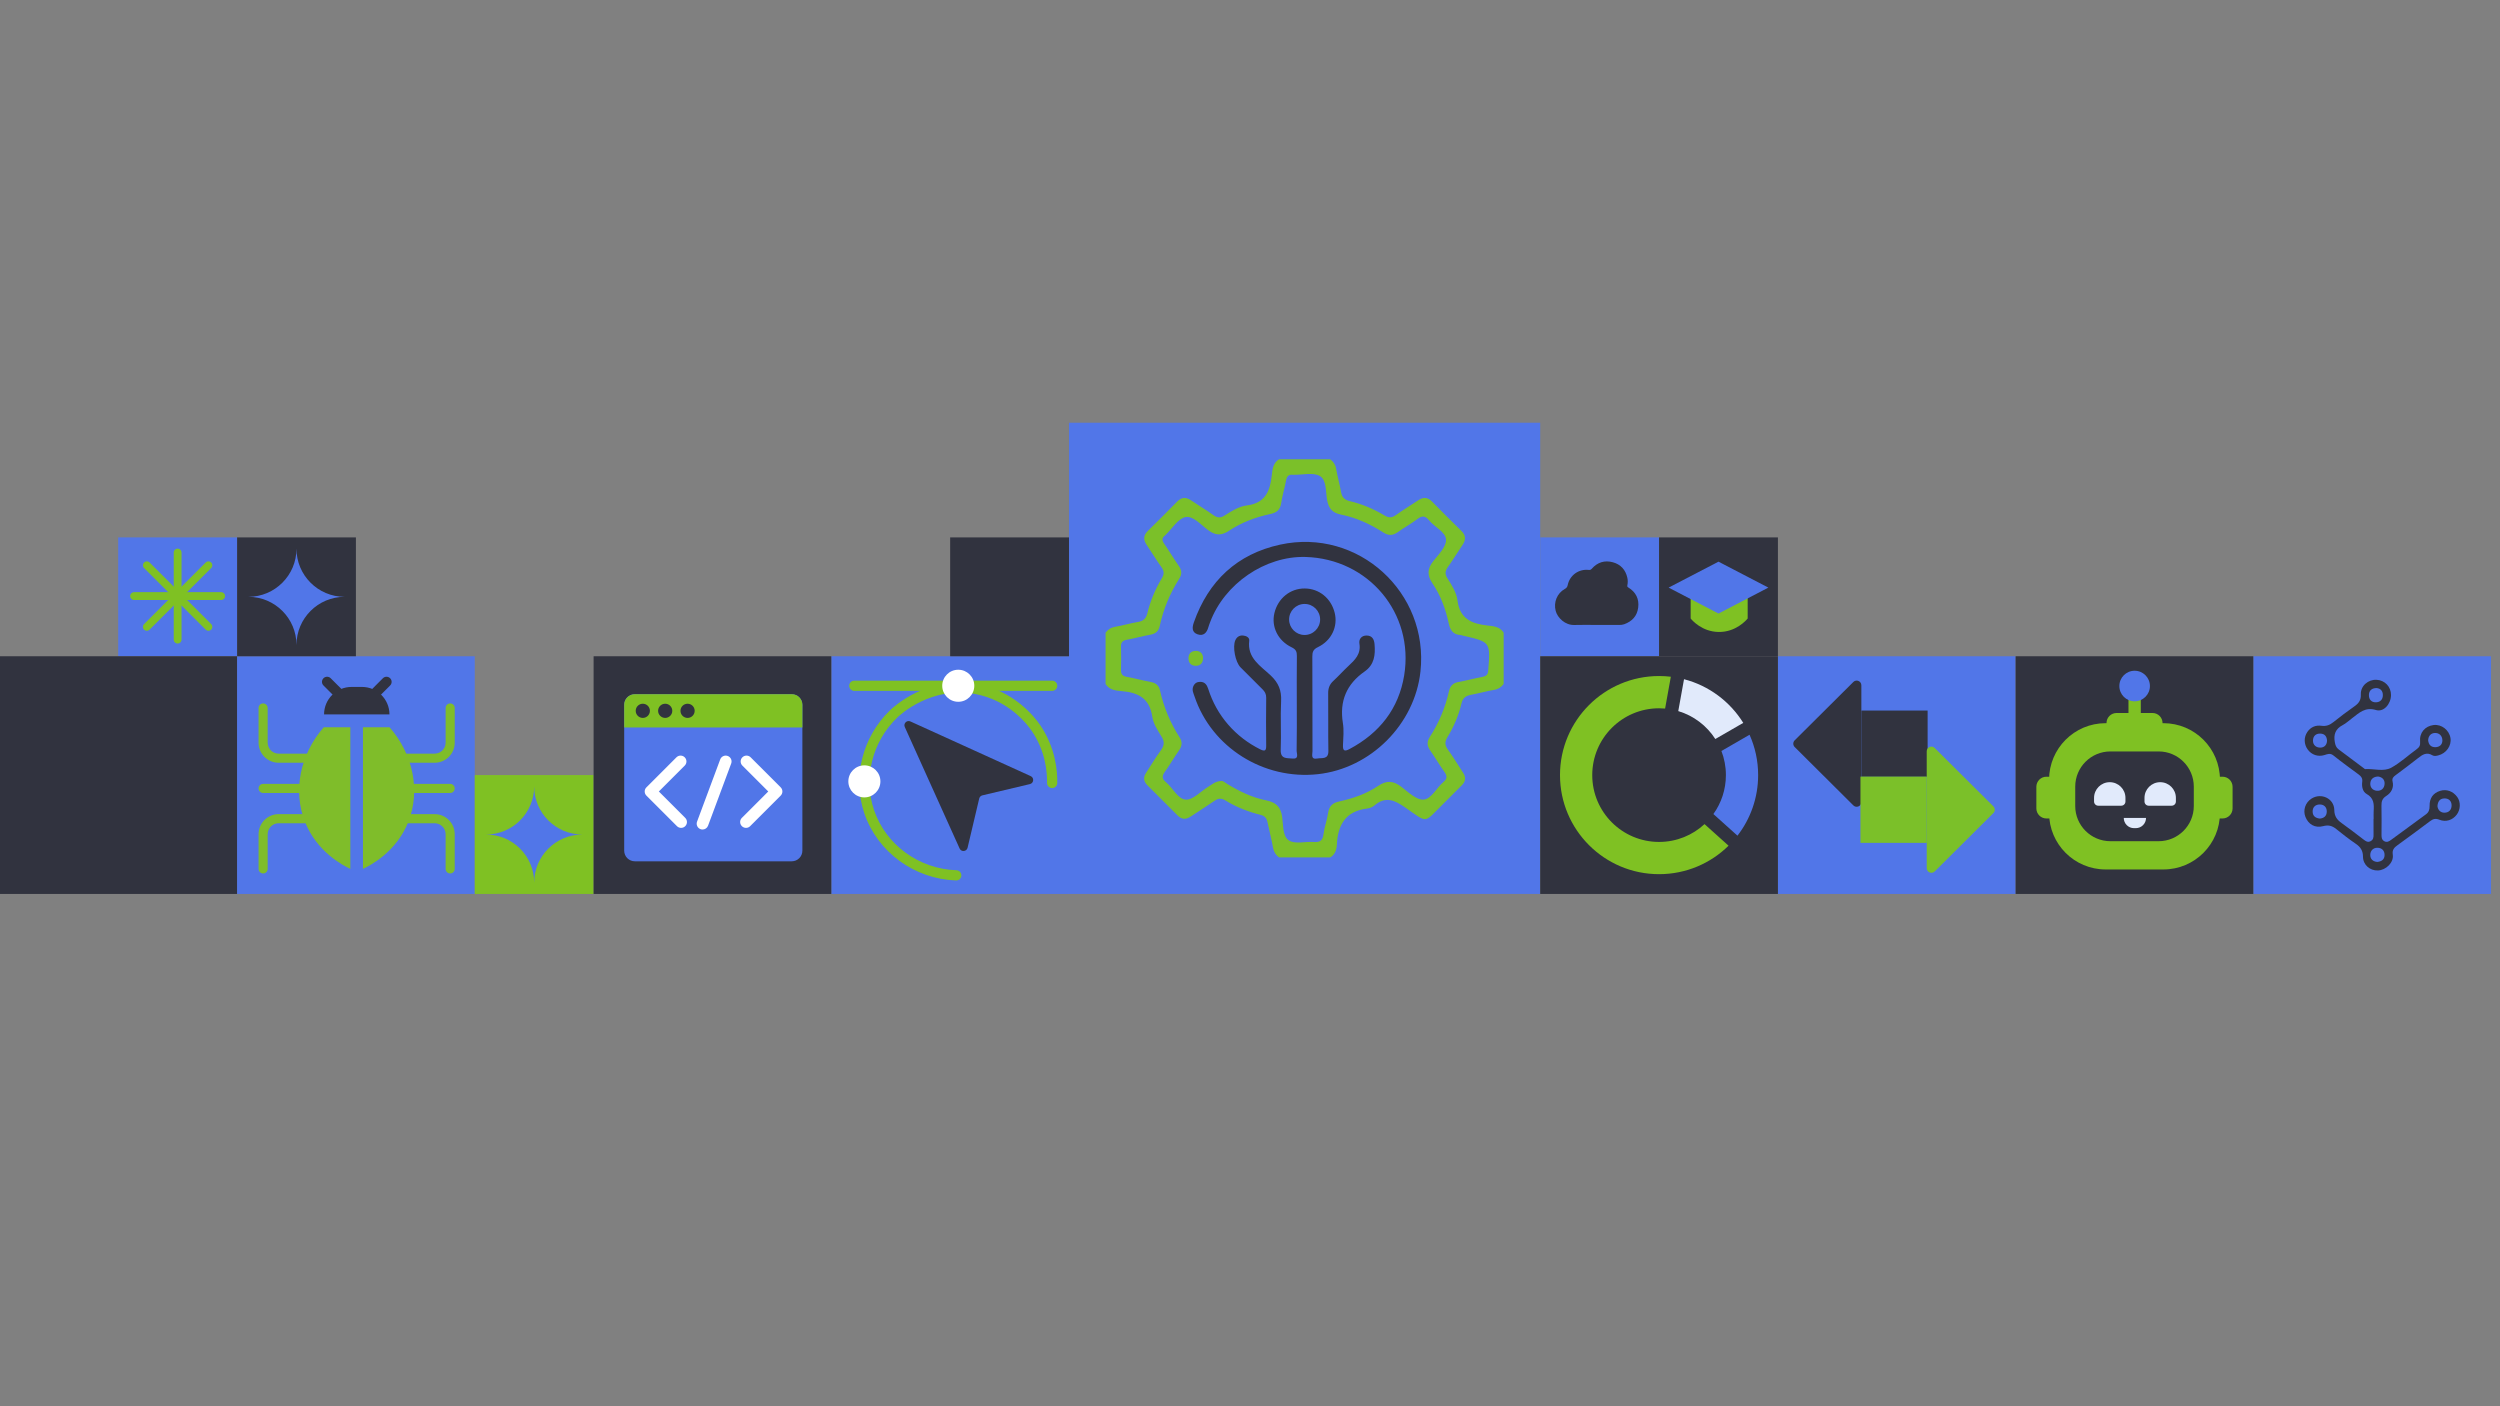 <?xml version="1.0" encoding="UTF-8" standalone="no"?>
<!-- Generator: Adobe Illustrator 25.2.1, SVG Export Plug-In . SVG Version: 6.00 Build 0)  -->

<svg
   version="1.1"
   id="Слой_1"
   x="0px"
   y="0px"
   viewBox="0 0 1920 1080"
   style="enable-background:new 0 0 1920 1080;"
   xml:space="preserve"
   sodipodi:docname="up.svg"
   inkscape:export-filename="../../Pictures/bod/down.svg"
   inkscape:export-xdpi="96"
   inkscape:export-ydpi="96"
   inkscape:version="1.4 (1:1.4+202410161351+e7c3feb100)"
   xmlns:inkscape="http://www.inkscape.org/namespaces/inkscape"
   xmlns:sodipodi="http://sodipodi.sourceforge.net/DTD/sodipodi-0.dtd"
   xmlns="http://www.w3.org/2000/svg"
   xmlns:svg="http://www.w3.org/2000/svg"><rect x="0" y="0" width="1920" height="1080" fill="#808080" stroke="none"/><defs
   id="defs57" /><sodipodi:namedview
   id="namedview57"
   pagecolor="#ffffff"
   bordercolor="#000000"
   borderopacity="0.25"
   inkscape:showpageshadow="2"
   inkscape:pageopacity="0.0"
   inkscape:pagecheckerboard="0"
   inkscape:deskcolor="#d1d1d1"
   inkscape:export-bgcolor="#00000000"
   inkscape:zoom="0.45703125"
   inkscape:cx="951.79487"
   inkscape:cy="703.45299"
   inkscape:window-width="1920"
   inkscape:window-height="1011"
   inkscape:window-x="0"
   inkscape:window-y="0"
   inkscape:window-maximized="1"
   inkscape:current-layer="Слой_1" />
<style
   type="text/css"
   id="style1">
	.st0{fill:#5176E8;}
	.st1{fill:#31333F;}
	.st2{fill:#7FC123;}
	.st3{fill:#FFFFFF;}
	.st4{fill:#E1EAFB;}
	.st5{fill:#7BC029;}
	.st6{fill:none;stroke:#7FC123;stroke-width:6;stroke-linecap:round;stroke-linejoin:round;stroke-miterlimit:10;}
	.st7{fill:#7FBD2A;}
</style>











































<g
   id="g58"
   transform="translate(-7.051,78.742)"
   style="display:inline"><rect
     x="1737.6"
     y="425.26"
     class="st0"
     width="182.55"
     height="182.55"
     id="rect1" /><rect
     x="1372.49"
     y="425.26"
     class="st0"
     width="182.55"
     height="182.55"
     id="rect2" /><rect
     x="645.49"
     y="425.26"
     class="st0"
     width="182.55"
     height="182.55"
     id="rect3" /><rect
     x="189.11"
     y="425.26"
     class="st0"
     width="182.55"
     height="182.55"
     id="rect4" /><rect
     x="828.04"
     y="245.91"
     class="st0"
     width="361.89"
     height="361.89"
     id="rect5" /><rect
     x="1555.04"
     y="425.26"
     class="st1"
     width="182.55"
     height="182.55"
     id="rect6" /><rect
     x="1189.94"
     y="333.98"
     class="st0"
     width="91.28"
     height="91.28"
     id="rect7" /><rect
     x="1281.21"
     y="333.98"
     class="st1"
     width="91.28"
     height="91.28"
     id="rect8" /><rect
     x="736.77"
     y="333.98"
     class="st1"
     width="91.28"
     height="91.28"
     id="rect9" /><rect
     x="189.11"
     y="333.98"
     class="st1"
     width="91.28"
     height="91.28"
     id="rect10" /><rect
     x="97.83"
     y="333.98"
     class="st0"
     width="91.28"
     height="91.28"
     id="rect11" /><rect
     x="371.66"
     y="516.53"
     class="st2"
     width="91.28"
     height="91.28"
     id="rect12" /><path
     class="st0"
     d="m 417.3,525.19 v 0 c 0,20.42 -16.56,36.98 -36.98,36.98 v 0 c 20.42,0 36.98,16.56 36.98,36.98 v 0 c 0,-20.42 16.56,-36.98 36.98,-36.98 v 0 c -20.43,0 -36.98,-16.56 -36.98,-36.98 z"
     id="path12" /><path
     class="st0"
     d="m 234.74,342.64 v 0 c 0,20.42 -16.56,36.98 -36.98,36.98 v 0 c 20.42,0 36.98,16.56 36.98,36.98 v 0 c 0,-20.42 16.56,-36.98 36.98,-36.98 v 0 c -20.42,0 -36.98,-16.56 -36.98,-36.98 z"
     id="path13" /><rect
     x="1189.94"
     y="425.26"
     class="st1"
     width="182.55"
     height="182.55"
     id="rect13" /><rect
     x="462.94"
     y="425.26"
     class="st1"
     width="182.55"
     height="182.55"
     id="rect14" /><rect
     x="6.55"
     y="425.26"
     class="st1"
     width="182.55"
     height="182.55"
     id="rect15" /><path
     class="st0"
     d="M 615.11,454.4 H 494.6 c -4.51,0 -8.17,3.66 -8.17,8.17 v 112 c 0,4.51 3.66,8.17 8.17,8.17 h 120.51 c 4.51,0 8.17,-3.66 8.17,-8.17 v -112 c 0,-4.51 -3.66,-8.17 -8.17,-8.17 z"
     id="path15" /><path
     class="st2"
     d="M 615.11,454.4 H 494.6 c -4.51,0 -8.17,3.66 -8.17,8.17 v 17.36 h 136.85 v -17.36 c 0,-4.51 -3.66,-8.17 -8.17,-8.17 z"
     id="path16" /><circle
     class="st1"
     cx="500.73"
     cy="467.17"
     r="5.45"
     id="circle16" /><circle
     class="st1"
     cx="517.92"
     cy="467.17"
     r="5.45"
     id="circle17" /><circle
     class="st1"
     cx="535.11"
     cy="467.17"
     r="5.45"
     id="circle18" /><path
     class="st3"
     d="m 530.13,557.07 c -1.15,0 -2.3,-0.44 -3.18,-1.32 L 503.5,532.3 c -1.76,-1.76 -1.76,-4.61 0,-6.36 l 23.06,-23.06 c 1.76,-1.76 4.61,-1.76 6.36,0 1.76,1.76 1.76,4.61 0,6.36 l -19.88,19.88 20.27,20.27 c 1.76,1.76 1.76,4.61 0,6.36 -0.87,0.89 -2.03,1.32 -3.18,1.32 z"
     id="path18" /><path
     class="st3"
     d="m 579.98,557.07 c -1.15,0 -2.3,-0.44 -3.18,-1.32 -1.76,-1.76 -1.76,-4.61 0,-6.36 l 20.27,-20.27 -19.88,-19.88 c -1.76,-1.76 -1.76,-4.61 0,-6.36 1.76,-1.76 4.61,-1.76 6.36,0 l 23.06,23.06 c 0.84,0.84 1.32,1.99 1.32,3.18 0,1.19 -0.47,2.34 -1.32,3.18 l -23.45,23.45 c -0.87,0.89 -2.02,1.32 -3.18,1.32 z"
     id="path19" /><path
     class="st3"
     d="m 546.61,558.33 c -0.52,0 -1.05,-0.09 -1.57,-0.28 -2.33,-0.87 -3.52,-3.46 -2.65,-5.79 l 17.78,-47.77 c 0.87,-2.33 3.46,-3.52 5.79,-2.65 2.33,0.87 3.52,3.46 2.65,5.79 l -17.78,47.77 c -0.68,1.82 -2.39,2.93 -4.22,2.93 z"
     id="path20" /><g
     id="g27">
	<path
   class="st2"
   d="m 1668.57,476.66 h -44.42 c -23.97,0 -43.41,19.43 -43.41,43.41 v 25.53 c 0,23.97 19.44,43.4 43.41,43.4 h 44.42 c 23.97,0 43.41,-19.43 43.41,-43.4 v -25.53 c 0,-23.98 -19.44,-43.41 -43.41,-43.41 z m 23.32,63.62 c 0,14.92 -12.1,27.02 -27.02,27.02 h -37.02 c -14.92,0 -27.02,-12.1 -27.02,-27.02 v -14.89 c 0,-14.93 12.1,-27.03 27.02,-27.03 h 37.02 c 14.92,0 27.02,12.1 27.02,27.03 z"
   id="path21" />
	<path
   class="st2"
   d="m 1713.93,549.85 h -1.95 c -4.28,0 -7.74,-3.47 -7.74,-7.74 v -16.6 c 0,-4.28 3.47,-7.74 7.74,-7.74 h 1.95 c 4.28,0 7.74,3.47 7.74,7.74 v 16.6 c 0.01,4.27 -3.46,7.74 -7.74,7.74 z"
   id="path22" />
	<path
   class="st2"
   d="m 1667.89,476.58 v 1.95 c 0,4.28 -3.47,7.74 -7.74,7.74 h -27.57 c -4.28,0 -7.74,-3.47 -7.74,-7.74 v -1.95 c 0,-4.28 3.47,-7.74 7.74,-7.74 h 27.57 c 4.27,-0.01 7.74,3.46 7.74,7.74 z"
   id="path23" />
	
		<rect
   x="1641.72"
   y="453.68"
   transform="rotate(180,1646.448,463.001)"
   class="st2"
   width="9.45"
   height="18.64"
   id="rect23" />
	<path
   class="st2"
   d="m 1580.66,549.85 h -1.95 c -4.28,0 -7.74,-3.47 -7.74,-7.74 v -16.6 c 0,-4.28 3.47,-7.74 7.74,-7.74 h 1.95 c 4.28,0 7.74,3.47 7.74,7.74 v 16.6 c 0,4.27 -3.46,7.74 -7.74,7.74 z"
   id="path24" />
	<path
   class="st4"
   d="m 1627.34,521.98 v 0 c -6.66,0 -12.06,5.4 -12.06,12.06 v 2.78 c 0,1.78 1.44,3.22 3.22,3.22 h 17.68 c 1.78,0 3.22,-1.44 3.22,-3.22 v -2.78 c 0,-6.66 -5.4,-12.06 -12.06,-12.06 z"
   id="path25" />
	<path
   class="st4"
   d="m 1666.08,521.98 v 0 c -6.66,0 -12.06,5.4 -12.06,12.06 v 2.78 c 0,1.78 1.44,3.22 3.22,3.22 h 17.68 c 1.78,0 3.22,-1.44 3.22,-3.22 v -2.78 c 0.01,-6.66 -5.39,-12.06 -12.06,-12.06 z"
   id="path26" />
	<path
   class="st4"
   d="m 1647.35,557.28 h -1.4 c -4.34,0 -7.85,-3.52 -7.85,-7.85 v 0 h 17.11 v 0 c -0.01,4.33 -3.52,7.85 -7.86,7.85 z"
   id="path27" />
	<circle
   class="st0"
   cx="1646.45"
   cy="448.13"
   r="11.74"
   id="circle27" />
</g><path
     class="st2"
     d="m 1349.26,396.27 c -1,1.21 -9,10.55 -22.34,10.34 -12.81,-0.2 -20.38,-9.05 -21.45,-10.34 0,-6.04 0,-12.09 0,-18.13 h 43.79 z"
     id="path28" /><polygon
     class="st0"
     points="1288.55,372.54 1326.85,392.47 1365.15,372.54 1326.85,352.62 "
     id="polygon28" /><path
     class="st4"
     d="m 1295.96,467.38 4.42,-24.49 c 19.13,4.96 35.33,17.18 45.49,33.54 l -21.45,12.39 c -6.55,-10.19 -16.61,-17.9 -28.46,-21.44 z"
     id="path29" /><path
     class="st2"
     d="m 1316.12,554.17 18.46,16.59 c -13.73,13.52 -32.57,21.86 -53.36,21.86 -42.02,0 -76.09,-34.06 -76.09,-76.08 0,-42.02 34.07,-76.09 76.09,-76.09 3.06,0 6.07,0.18 9.03,0.53 l -4.4,24.45 c -1.53,-0.14 -3.07,-0.21 -4.63,-0.21 -28.34,0 -51.32,22.97 -51.32,51.32 0,28.34 22.98,51.32 51.32,51.32 13.48,0 25.74,-5.19 34.9,-13.69 z"
     id="path30" /><path
     class="st0"
     d="m 1357.3,516.54 c 0,17.52 -5.93,33.66 -15.88,46.52 l -18.49,-16.62 c 6.05,-8.42 9.61,-18.75 9.61,-29.9 0,-6.53 -1.22,-12.78 -3.44,-18.52 l 21.61,-12.48 c 4.24,9.47 6.59,19.96 6.59,31 z"
     id="path31" /><g
     id="g34">
	<path
   class="st2"
   d="m 741.46,597.45 c -0.05,0 -0.09,0 -0.13,0 -32.05,-1.08 -60.36,-21.78 -70.46,-51.52 -9.33,-27.5 -1.59,-58.57 19.71,-79.16 2.89,-2.79 29.27,-27.05 66.45,-20.33 28.79,5.21 44.65,25.53 48.83,31.64 11.87,17.36 13.35,35.37 13.17,44.56 -0.04,2.14 -1.79,3.85 -3.93,3.85 -0.03,0 -0.05,0 -0.08,0 -2.17,-0.04 -3.89,-1.83 -3.85,-4 0.16,-8.25 -1.16,-24.41 -11.8,-39.97 -3.74,-5.47 -17.95,-23.68 -43.74,-28.34 -33.34,-6.03 -57,15.75 -59.59,18.25 -19.13,18.49 -26.09,46.35 -17.73,70.98 9.05,26.66 34.48,45.23 63.28,46.2 2.17,0.07 3.87,1.89 3.79,4.06 -0.07,2.11 -1.81,3.78 -3.92,3.78 z"
   id="path32" />
	<circle
   class="st3"
   cx="670.89"
   cy="521.36"
   r="12.31"
   id="circle32" />
	<path
   class="st2"
   d="M 815.11,451.85 H 663.17 c -2.17,0 -3.93,-1.76 -3.93,-3.93 0,-2.17 1.76,-3.93 3.93,-3.93 h 151.94 c 2.17,0 3.93,1.76 3.93,3.93 0,2.17 -1.76,3.93 -3.93,3.93 z"
   id="path33" />
	<circle
   class="st3"
   cx="743"
   cy="447.92"
   r="12.31"
   id="circle33" />
	<path
   class="st1"
   d="m 706.23,475.32 c 30.8,14 61.6,28 92.4,42 2.81,1.28 2.41,5.39 -0.59,6.11 l -36.54,8.67 c -1.19,0.28 -2.12,1.22 -2.41,2.41 -2.98,12.61 -5.96,25.21 -8.94,37.82 -0.71,3.01 -4.84,3.41 -6.11,0.59 -14.04,-31.1 -28.07,-62.21 -42.11,-93.31 -1.23,-2.73 1.58,-5.52 4.3,-4.29 z"
   id="path34" />
</g><rect
     x="1436.57"
     y="466.96"
     class="st1"
     width="50.89"
     height="50.89"
     id="rect34" /><path
     class="st1"
     d="m 1385.35,494.96 45.08,44.85 c 2.27,2.26 6.14,0.65 6.14,-2.55 v -89.71 c 0,-3.2 -3.87,-4.81 -6.14,-2.55 l -45.08,44.85 c -1.41,1.41 -1.41,3.7 0,5.11 z"
     id="path35" /><rect
     x="1435.88"
     y="517.68"
     transform="rotate(180,1461.327,543.127)"
     class="st5"
     width="50.89"
     height="50.89"
     id="rect35" /><path
     class="st5"
     d="m 1537.99,545.68 -45.08,44.85 c -2.27,2.26 -6.14,0.65 -6.14,-2.55 v -89.71 c 0,-3.2 3.87,-4.81 6.14,-2.55 l 45.08,44.85 c 1.42,1.41 1.42,3.7 0,5.11 z"
     id="path36" /><line
     class="st6"
     x1="143.47"
     y1="345.6"
     x2="143.47"
     y2="412.49"
     id="line36" /><line
     class="st6"
     x1="110.02"
     y1="379.04"
     x2="176.91"
     y2="379.04"
     id="line37" /><line
     class="st6"
     x1="119.82"
     y1="355.39"
     x2="167.12"
     y2="402.69"
     id="line38" /><line
     class="st6"
     x1="119.82"
     y1="402.69"
     x2="167.12"
     y2="355.39"
     id="line39" /><g
     id="g50">
	<g
   id="g49">
		<path
   class="st7"
   d="m 209.13,592.07 c -1.93,0 -3.5,-1.57 -3.5,-3.5 v -26.64 c 0,-8.5 6.92,-15.42 15.42,-15.42 h 25.11 c 1.93,0 3.5,1.57 3.5,3.5 0,1.93 -1.57,3.5 -3.5,3.5 h -25.11 c -4.64,0 -8.42,3.78 -8.42,8.42 v 26.64 c 0,1.93 -1.56,3.5 -3.5,3.5 z"
   id="path39" />
		<path
   class="st7"
   d="m 246.15,507.05 h -25.11 c -8.5,0 -15.42,-6.92 -15.42,-15.42 v -26.64 c 0,-1.93 1.57,-3.5 3.5,-3.5 1.93,0 3.5,1.57 3.5,3.5 v 26.64 c 0,4.64 3.77,8.42 8.42,8.42 h 25.11 c 1.93,0 3.5,1.57 3.5,3.5 0,1.93 -1.56,3.5 -3.5,3.5 z"
   id="path40" />
		<path
   class="st7"
   d="m 244.45,530.28 h -35.32 c -1.93,0 -3.5,-1.57 -3.5,-3.5 0,-1.93 1.57,-3.5 3.5,-3.5 h 35.32 c 1.93,0 3.5,1.57 3.5,3.5 0,1.93 -1.56,3.5 -3.5,3.5 z"
   id="path41" />
		<path
   class="st7"
   d="m 276.11,479.8 v 108.77 c -5.4,-2.54 -25.67,-12.86 -34.89,-36.26 -9.38,-23.79 -3.66,-51.81 14.47,-72.51 6.8,0 13.61,0 20.42,0 z"
   id="path42" />
		<path
   class="st7"
   d="m 352.78,592.07 c 1.93,0 3.5,-1.57 3.5,-3.5 v -26.64 c 0,-8.5 -6.92,-15.42 -15.42,-15.42 h -25.11 c -1.93,0 -3.5,1.57 -3.5,3.5 0,1.93 1.57,3.5 3.5,3.5 h 25.11 c 4.64,0 8.42,3.78 8.42,8.42 v 26.64 c 0,1.93 1.57,3.5 3.5,3.5 z"
   id="path43" />
		<path
   class="st7"
   d="m 315.76,507.05 h 25.11 c 8.5,0 15.42,-6.92 15.42,-15.42 v -26.64 c 0,-1.93 -1.57,-3.5 -3.5,-3.5 -1.93,0 -3.5,1.57 -3.5,3.5 v 26.64 c 0,4.64 -3.77,8.42 -8.42,8.42 h -25.11 c -1.93,0 -3.5,1.57 -3.5,3.5 0,1.93 1.57,3.5 3.5,3.5 z"
   id="path44" />
		<path
   class="st7"
   d="m 317.46,530.28 h 35.32 c 1.93,0 3.5,-1.57 3.5,-3.5 0,-1.93 -1.57,-3.5 -3.5,-3.5 h -35.32 c -1.93,0 -3.5,1.57 -3.5,3.5 0,1.93 1.57,3.5 3.5,3.5 z"
   id="path45" />
		<path
   class="st7"
   d="m 285.8,479.8 v 108.77 c 5.4,-2.54 25.67,-12.86 34.89,-36.26 9.38,-23.79 3.66,-51.81 -14.47,-72.51 -6.8,0 -13.61,0 -20.42,0 z"
   id="path46" />
		<g
   id="g47">
			<path
   class="st1"
   d="m 285.05,448.82 h -8.01 c -11.66,0 -21.11,9.45 -21.11,21.11 v 0 h 50.23 v 0 c -0.01,-11.66 -9.46,-21.11 -21.11,-21.11 z"
   id="path47" />
		</g>
		<path
   class="st1"
   d="m 287.52,461.3 v 0 c -1.54,-1.54 -1.54,-4.03 0,-5.56 l 13.59,-13.59 c 1.54,-1.54 4.03,-1.54 5.56,0 v 0 c 1.54,1.54 1.54,4.03 0,5.56 l -13.59,13.59 c -1.53,1.53 -4.02,1.53 -5.56,0 z"
   id="path48" />
		<path
   class="st1"
   d="m 274.63,461.3 v 0 c 1.54,-1.54 1.54,-4.03 0,-5.56 l -13.59,-13.59 c -1.54,-1.54 -4.03,-1.54 -5.56,0 v 0 c -1.54,1.54 -1.54,4.03 0,5.56 l 13.59,13.59 c 1.53,1.53 4.02,1.53 5.56,0 z"
   id="path49" />
	</g>
</g><g
     id="g52">
	<g
   id="g51">
		<path
   class="st1"
   d="m 1265.17,388 c -0.85,6.41 -4.72,10.52 -10.78,12.69 -1.23,0.43 -2.42,0.54 -3.68,0.53 -5.87,-0.01 -11.74,-0.01 -17.61,-0.01 -5.65,0 -11.31,-0.15 -16.95,0.04 -7.08,0.23 -12.96,-5.51 -14.35,-10.89 -1.69,-6.56 1.06,-13.47 7,-16.77 1.29,-0.72 1.93,-1.45 2.25,-2.99 1.54,-7.55 8.45,-12.49 16.12,-11.65 1.05,0.12 1.65,-0.1 2.36,-0.9 4.36,-4.95 9.86,-6.69 16.18,-4.98 6.06,1.65 9.8,5.79 11.15,11.97 0.42,1.89 0.38,3.83 0.01,5.72 -0.17,0.85 -0.03,1.23 0.72,1.68 5.83,3.56 8.47,8.83 7.58,15.56 z"
   id="path50" />
	</g>
</g><g
     id="g55">
	<g
   id="g54">
		<path
   class="st5"
   d="m 989.29,274 c 13.13,0 26.27,0 39.4,0 2.39,1.84 3.95,4.01 4.49,7.18 1.02,5.99 2.76,11.87 3.77,17.86 0.7,4.12 2.68,6.15 6.76,7.1 9.5,2.23 18.43,6.08 26.8,11.08 3.15,1.88 5.56,1.79 8.57,-0.37 5.49,-3.96 11.36,-7.39 16.94,-11.22 3.94,-2.7 7.34,-2.73 10.83,0.83 7.43,7.59 14.94,15.11 22.54,22.54 3.56,3.48 3.54,6.88 0.83,10.83 -3.83,5.59 -7.26,11.45 -11.22,16.94 -2.16,3 -2.35,5.46 -0.37,8.56 3.42,5.34 7.03,11.05 7.79,17.16 1.77,14.09 10.96,17.83 22.95,19.15 4.6,0.51 9.57,0.86 12.48,5.52 0,13.13 0,26.27 0,39.4 -1.84,2.39 -4.01,3.95 -7.18,4.49 -5.99,1.02 -11.87,2.71 -17.85,3.81 -3.91,0.72 -6.35,2.33 -7.32,6.51 -2.16,9.28 -5.92,18.02 -10.86,26.14 -2.23,3.66 -1.92,6.29 0.53,9.66 4.12,5.65 7.66,11.71 11.52,17.54 2.36,3.57 2,6.72 -1.02,9.7 -4.66,4.61 -9.22,9.32 -13.9,13.9 -15.57,15.23 -11.47,15.68 -29.45,3.15 -8.15,-5.68 -15.12,-8.91 -23.66,-1.63 -1.47,1.26 -3.62,2.13 -5.56,2.37 -16.49,2 -22.61,12.39 -23.34,27.74 -0.17,3.68 -1.3,7.62 -5.07,9.79 -13.13,0 -26.27,0 -39.4,0 -2.38,-1.84 -3.92,-4.01 -4.49,-7.18 -1.19,-6.65 -2.94,-13.2 -4.31,-19.83 -0.66,-3.19 -2.1,-4.86 -5.54,-5.71 -9.44,-2.33 -18.48,-5.92 -26.79,-11.01 -3.25,-1.99 -5.58,-1.63 -8.49,0.39 -5.93,4.12 -12.1,7.89 -18.09,11.93 -3.75,2.53 -7.02,2.39 -10.27,-0.9 -7.62,-7.72 -15.31,-15.37 -23.01,-23.02 -3.01,-2.99 -3.38,-6.14 -1.01,-9.7 3.74,-5.65 7.15,-11.53 11.16,-16.97 2.75,-3.73 3.17,-6.72 0.6,-10.85 -2.96,-4.75 -6.3,-9.92 -7.06,-15.25 -2.03,-14.06 -10.86,-18.54 -23.39,-19.57 -4.61,-0.38 -9.56,-0.87 -12.47,-5.51 0,-13.13 0,-26.27 0,-39.4 1.84,-2.38 4.01,-3.94 7.19,-4.48 6,-1.01 11.86,-2.77 17.86,-3.78 4.14,-0.7 6.11,-2.73 7.08,-6.78 2.28,-9.49 6.09,-18.43 11.1,-26.79 1.89,-3.15 1.78,-5.56 -0.38,-8.56 -3.95,-5.49 -7.39,-11.36 -11.22,-16.94 -2.7,-3.95 -2.72,-7.35 0.84,-10.82 7.6,-7.43 15.11,-14.94 22.54,-22.54 3.48,-3.56 6.88,-3.52 10.83,-0.82 5.59,3.83 11.45,7.26 16.94,11.22 3.01,2.17 5.46,2.34 8.56,0.36 5.34,-3.42 11.06,-7.03 17.16,-7.79 14.11,-1.75 17.82,-10.97 19.13,-22.95 0.51,-4.62 0.89,-9.57 5.53,-12.48 z M 945.4,521.02 c 0.97,-0.08 2.77,1.47 4.68,2.62 9.16,5.52 18.79,10.2 29.25,12.26 7.57,1.49 11.3,4.91 12.41,12.62 0.92,6.36 0.29,15.11 5.19,18.21 4.75,3 12.72,0.67 19.24,1.18 4.89,0.38 6.8,-1.36 7.38,-6.25 0.63,-5.35 2.7,-10.52 3.45,-15.87 0.74,-5.3 3.36,-7.89 8.48,-8.99 10.67,-2.3 21.02,-5.92 30.06,-12.01 6.57,-4.42 11.66,-3.9 17.69,0.69 5.33,4.07 11.61,10.26 17.08,9.88 6.05,-0.42 9.95,-9.06 15.31,-13.53 3.25,-2.71 2.8,-4.87 0.59,-7.95 -3.82,-5.32 -7.09,-11.04 -10.85,-16.41 -2.39,-3.42 -2.54,-6.57 -0.32,-10.03 7.03,-10.94 12.03,-22.74 14.85,-35.45 0.87,-3.92 3.08,-6.22 7.26,-6.96 6.22,-1.1 12.34,-2.79 18.55,-3.97 2.92,-0.55 4.08,-1.75 4.32,-4.87 1.71,-21.9 1.78,-21.9 -19.26,-26.71 -0.66,-0.15 -1.3,-0.51 -1.96,-0.54 -5.81,-0.24 -8.04,-3.78 -9.16,-9.04 -2.32,-10.91 -6.2,-21.36 -12.44,-30.6 -4.22,-6.24 -4.03,-11.19 0.57,-17.03 4.03,-5.11 10.01,-11.06 9.84,-16.47 -0.18,-5.99 -8.7,-9.64 -12.96,-14.87 -2.78,-3.41 -5.22,-3.99 -8.96,-1.12 -4.83,3.71 -10.28,6.6 -15.22,10.17 -3.86,2.78 -7.21,2.71 -11.16,0.15 -9.95,-6.42 -20.7,-11.32 -32.29,-13.65 -6.62,-1.33 -9.47,-4.54 -10.71,-10.96 -1.25,-6.5 -0.28,-15.55 -5.57,-18.66 -5.08,-2.99 -13.19,-0.86 -19.97,-0.98 -0.23,0 -0.46,0.02 -0.68,0 -3.38,-0.4 -4.78,1.18 -5.37,4.48 -1.02,5.78 -2.89,11.42 -3.7,17.21 -0.72,5.16 -3.48,7.41 -8.22,8.41 -11.38,2.4 -22.21,6.48 -31.87,12.89 -5.84,3.87 -10.28,3.71 -15.86,-0.37 -5.57,-4.06 -11.67,-11.28 -17.55,-10.13 -5.77,1.13 -10.25,8.88 -15.3,13.72 -0.16,0.16 -0.31,0.33 -0.49,0.47 -2.56,1.89 -2.3,3.82 -0.57,6.31 3.87,5.57 7.3,11.45 11.2,16.99 2.42,3.43 2.54,6.43 0.29,9.96 -7.11,11.15 -12.12,23.21 -14.91,36.15 -0.87,4.04 -3.23,6.06 -7.36,6.77 -6,1.04 -11.88,2.78 -17.88,3.84 -3.31,0.59 -4.64,1.98 -4.53,5.37 0.19,5.88 0.18,11.78 0,17.66 -0.1,3.31 1.03,4.87 4.42,5.47 6.22,1.1 12.34,2.81 18.55,3.96 3.83,0.71 6.14,2.69 6.97,6.4 2.9,12.92 7.89,24.96 15.07,36.09 2.25,3.49 1.93,6.64 -0.44,10.02 -3.76,5.37 -7.01,11.1 -10.85,16.41 -2.29,3.17 -2.4,5.31 0.75,7.94 5.36,4.46 9.24,13.14 15.33,13.48 5.52,0.31 11.39,-6.36 17.17,-9.84 2.87,-1.7 5.29,-4.36 10.46,-4.52 z"
   id="path52" />
		<path
   class="st1"
   d="m 1002.99,461.72 c 0,-12.23 -0.1,-24.45 0.06,-36.68 0.04,-3.28 -0.72,-5.07 -4.01,-6.64 -10.59,-5.09 -15.73,-15.82 -13.26,-26.25 2.7,-11.38 12.17,-19.05 23.4,-18.94 11.03,0.11 20.15,7.54 22.91,18.67 2.61,10.52 -2.4,21.37 -12.91,26.39 -3.54,1.69 -4.28,3.68 -4.26,7.18 0.12,24.22 0.03,48.45 0.12,72.67 0.01,2.47 -1.57,6.66 3.75,5.67 3.58,-0.66 8.57,0.97 8.45,-5.83 -0.26,-14.71 0.03,-29.43 -0.15,-44.15 -0.05,-3.94 1.04,-6.92 3.93,-9.58 3.99,-3.68 7.61,-7.76 11.59,-11.46 5.04,-4.69 9.78,-9.22 8.46,-17.22 -0.56,-3.43 1.65,-6.27 5.57,-6.21 4.11,0.06 5.73,2.7 6.06,6.68 0.69,8.24 -0.1,15.69 -7.67,20.98 -13.79,9.64 -19.38,22.71 -16.65,39.54 0.89,5.52 0.33,11.31 0.08,16.95 -0.2,4.45 1.18,5.06 4.96,3.06 23.04,-12.23 37.86,-30.92 42.05,-56.69 7.75,-47.69 -27.48,-89.49 -75.77,-90.85 -30.98,-0.87 -62.24,20.5 -73.28,50.09 -0.47,1.27 -0.98,2.53 -1.34,3.84 -1.19,4.34 -3.8,7.07 -8.39,5.44 -4.44,-1.57 -4.09,-5.34 -2.77,-9.1 11.26,-31.97 33.3,-52.58 66.34,-59.76 59.86,-13 114.35,36.77 107.69,97.57 -4.44,40.54 -38.23,74.32 -78.79,78.74 -41.63,4.55 -81.56,-20.55 -94.66,-59.56 -0.84,-2.5 -2.23,-5.01 -1.03,-7.86 1.01,-2.39 2.79,-3.47 5.28,-3.5 3.58,-0.03 5.22,2.31 6.17,5.3 3.27,10.26 8.35,19.51 15.43,27.63 6.92,7.94 15.13,14.2 24.57,18.92 3.74,1.87 4.61,0.85 4.56,-3 -0.15,-12.22 -0.13,-24.45 0.01,-36.68 0.03,-2.78 -1.03,-4.67 -2.9,-6.5 -5.65,-5.55 -11.23,-11.18 -16.81,-16.8 -4,-4.03 -6.28,-15.8 -4,-20.81 1.13,-2.48 3.1,-3.88 5.93,-3.64 2.5,0.21 5.05,1.57 4.75,3.96 -1.69,13.48 8.85,19.47 16.55,26.78 5.94,5.63 8.34,11.48 7.93,19.59 -0.62,12.42 0.2,24.91 -0.3,37.34 -0.3,7.39 4.69,6.37 8.9,6.81 5.5,0.58 3.27,-3.84 3.32,-6.1 0.25,-11.99 0.13,-23.99 0.13,-35.99 z m 17.92,-64.62 c 0.05,-6.64 -5.35,-12.05 -11.99,-12.01 -6.63,0.04 -11.96,5.5 -11.84,12.15 0.12,6.37 5.27,11.54 11.64,11.68 6.63,0.14 12.14,-5.2 12.19,-11.82 z"
   id="path53" />
		<path
   class="st5"
   d="m 931.03,426.51 c -0.03,3.94 -2.13,6.14 -5.74,6.09 -3.19,-0.05 -5.4,-1.94 -5.48,-5.52 -0.08,-3.88 2.13,-5.97 5.7,-5.95 3.22,0.02 5.35,2 5.52,5.38 z"
   id="path54" />
	</g>
</g><g
     id="g57">
	<g
   id="g56">
		<path
   class="st1"
   d="m 1830,550.17 c 0,-2 -0.1,-4 0.02,-6 0.33,-5.25 0.28,-9.97 -5.38,-13.13 -3.13,-1.74 -3.87,-5.78 -3.4,-9.41 0.33,-2.56 -0.73,-4.06 -2.59,-5.44 -6.55,-4.86 -13.17,-9.63 -19.53,-14.73 -2.5,-2.01 -4.52,-1.06 -6.9,-0.31 -4.91,1.53 -9.88,-0.18 -12.83,-4.23 -2.97,-4.09 -3.13,-9.44 -0.26,-13.58 2.63,-3.79 6.45,-5.3 10.87,-4.67 3.63,0.52 6.36,-0.63 9.11,-2.82 5.2,-4.15 10.5,-8.19 15.96,-11.99 3.36,-2.34 5.3,-4.7 5.1,-9.27 -0.29,-6.54 5.63,-11.57 12.06,-11.25 6.38,0.31 11.17,5.38 11.11,11.78 -0.06,6.72 -5.54,13.26 -11.51,11.45 -8.42,-2.56 -12.96,2.22 -18.37,6.28 -2.39,1.8 -4.62,3.93 -7.24,5.3 -5.53,2.88 -7.11,7.18 -6.03,13.07 0.41,2.25 0.96,4.1 2.86,5.51 6.56,4.85 13.06,9.77 19.59,14.67 0.27,0.2 0.56,0.56 0.82,0.54 6.76,-0.49 14.1,2.24 20.19,-1.14 6.92,-3.84 12.86,-9.43 19.34,-14.11 2.09,-1.51 2.97,-2.96 2.7,-5.77 -0.67,-6.9 3.74,-12.03 10.39,-12.84 6.05,-0.73 11.91,3.79 12.93,9.97 0.98,5.9 -3.24,11.84 -9.43,13.38 -1.5,0.37 -3.12,0.68 -4.4,-0.09 -4.49,-2.73 -7.72,-0.52 -11.15,2.22 -5.59,4.47 -11.38,8.68 -17.1,12.99 -1.65,1.24 -2.99,2.36 -2.38,4.91 1.15,4.79 -0.99,8.66 -4.88,11.11 -3.03,1.91 -3.72,4.2 -3.65,7.46 0.17,7.33 0.07,14.66 0.04,21.99 -0.01,2.04 -0.06,4.03 2.05,5.24 2.15,1.24 3.79,0.13 5.44,-1.08 8.85,-6.51 17.69,-13.03 26.58,-19.48 2.27,-1.65 2.9,-3.74 2.85,-6.47 -0.1,-6.09 2.78,-9.98 8.17,-11.62 4.92,-1.49 9.88,0.32 13.1,4.79 2.73,3.78 2.54,9.6 -0.44,13.52 -3.17,4.17 -8.26,5.9 -13.3,3.89 -2.9,-1.16 -4.83,-0.69 -7.22,1.14 -8.2,6.26 -16.59,12.27 -24.92,18.38 -2.47,1.81 -4.26,3.43 -3.66,7.32 0.92,5.95 -5.23,11.91 -11.43,12.12 -6.16,0.21 -11.42,-4.34 -11.45,-10.61 -0.02,-4.52 -1.84,-7.36 -5.46,-9.83 -5.22,-3.56 -10.22,-7.46 -15.14,-11.42 -3.05,-2.46 -5.88,-3.26 -9.96,-2.18 -6.34,1.69 -11.39,-1.4 -13.65,-7.11 -2.02,-5.11 -0.1,-10.95 4.6,-13.99 7.46,-4.82 17.45,-0.17 17.58,8.68 0.07,4.89 2.11,7.58 5.72,10.13 5.71,4.03 11.21,8.36 16.78,12.59 1.63,1.24 3.14,2.43 5.39,1.23 2.17,-1.15 2.29,-2.98 2.25,-5.08 -0.08,-4 -0.02,-8 -0.02,-11.99 0.05,-0.02 0.07,-0.02 0.08,-0.02 z m 49.01,-9.73 c 0.36,2.69 2.15,4.96 5.33,4.97 3.4,0 5.61,-2.22 5.53,-5.78 -0.08,-3.35 -2.28,-5.25 -5.51,-5.19 -3.28,0.05 -5.11,2.1 -5.35,6 z m -45.55,-22.82 c -3.48,0.11 -5.82,1.86 -6.02,5.27 -0.18,3.18 1.89,5.42 5.03,5.67 3.45,0.27 5.75,-1.9 5.95,-5.27 0.19,-3.12 -1.69,-5.19 -4.96,-5.67 z m -39.24,-27.37 c -0.15,-3.3 -1.64,-5.45 -5.07,-5.59 -3.61,-0.14 -5.71,1.97 -5.74,5.39 -0.03,3.24 2.23,5.3 5.38,5.37 3.17,0.07 5.2,-1.82 5.43,-5.17 z m -5.51,59.68 c 3.22,-0.33 5.25,-1.99 5.3,-5.37 0.05,-3.4 -2.1,-5.42 -5.23,-5.46 -3.33,-0.05 -5.72,1.9 -5.63,5.58 0.09,3.4 2.31,4.91 5.56,5.25 z m 43.45,-100.25 c -3.72,0.08 -5.68,2.01 -5.78,5.24 -0.11,3.47 1.88,5.84 5.48,5.71 3.18,-0.11 5.24,-2.11 5.22,-5.51 -0.01,-3.36 -1.85,-5.19 -4.92,-5.44 z m 39.71,40.18 c 0.36,3.41 2.29,5.31 5.57,5.24 3.25,-0.07 5.45,-2.06 5.36,-5.36 -0.1,-3.45 -2.48,-5.69 -5.84,-5.55 -3.13,0.14 -4.97,2.41 -5.09,5.67 z m -39.1,93.37 c 3.29,-0.32 5.58,-1.84 5.63,-5.25 0.05,-3.6 -2.28,-5.67 -5.66,-5.63 -3.22,0.04 -5.33,2.37 -5.33,5.53 -0.01,3.22 2.14,5.08 5.36,5.35 z"
   id="path55" />
	</g>
</g></g><g
   id="g59"
   style="display:none"><rect
     x="-1917.6"
     y="514"
     class="st0"
     width="182.55"
     height="182.55"
     id="rect1-6"
     style="fill:#5176e8"
     transform="scale(-1,1)" /><rect
     x="1369.94"
     y="-696.55"
     class="st0"
     width="182.55"
     height="182.55"
     id="rect2-7"
     style="fill:#5176e8"
     transform="scale(1,-1)" /><rect
     x="642.94"
     y="-696.55"
     class="st0"
     width="182.55"
     height="182.55"
     id="rect3-5"
     style="fill:#5176e8"
     transform="scale(1,-1)" /><rect
     x="186.56"
     y="-696.55"
     class="st0"
     width="182.55"
     height="182.55"
     id="rect4-3"
     style="fill:#5176e8"
     transform="scale(1,-1)" /><rect
     x="514.01"
     y="825.49"
     class="st0"
     width="361.89"
     height="361.89"
     id="rect5-5"
     style="fill:#5176e8"
     transform="matrix(0,1,1,0,0,0)" /><rect
     x="1552.49"
     y="-696.55"
     class="st1"
     width="182.55"
     height="182.55"
     id="rect6-6"
     style="fill:#31333f"
     transform="scale(1,-1)" /><rect
     x="1187.39"
     y="-787.83"
     class="st0"
     width="91.28"
     height="91.28"
     id="rect7-2"
     style="fill:#5176e8"
     transform="scale(1,-1)" /><rect
     x="1278.66"
     y="-787.83"
     class="st1"
     width="91.28"
     height="91.28"
     id="rect8-9"
     style="fill:#31333f"
     transform="scale(1,-1)" /><rect
     x="734.22"
     y="-787.83"
     class="st1"
     width="91.28"
     height="91.28"
     id="rect9-1"
     style="fill:#31333f"
     transform="scale(1,-1)" /><rect
     x="186.56"
     y="-787.83"
     class="st1"
     width="91.28"
     height="91.28"
     id="rect10-2"
     style="fill:#31333f"
     transform="scale(1,-1)" /><rect
     x="95.28"
     y="-787.83"
     class="st0"
     width="91.28"
     height="91.28"
     id="rect11-7"
     style="fill:#5176e8"
     transform="scale(1,-1)" /><rect
     x="369.11"
     y="-605.28"
     class="st2"
     width="91.28"
     height="91.28"
     id="rect12-0"
     style="fill:#7fc123"
     transform="scale(1,-1)" /><path
     class="st0"
     d="m 414.75,596.62 v 0 c 0,-20.42 -16.56,-36.98 -36.98,-36.98 v 0 c 20.42,0 36.98,-16.56 36.98,-36.98 v 0 c 0,20.42 16.56,36.98 36.98,36.98 v 0 c -20.43,0 -36.98,16.56 -36.98,36.98 z"
     id="path12-9"
     style="fill:#5176e8" /><path
     class="st0"
     d="m 232.19,779.17 v 0 c 0,-20.42 -16.56,-36.98 -36.98,-36.98 v 0 c 20.42,0 36.98,-16.56 36.98,-36.98 v 0 c 0,20.42 16.56,36.98 36.98,36.98 v 0 c -20.42,0 -36.98,16.56 -36.98,36.98 z"
     id="path13-3"
     style="fill:#5176e8" /><rect
     x="1187.39"
     y="-696.55"
     class="st1"
     width="182.55"
     height="182.55"
     id="rect13-6"
     style="fill:#31333f"
     transform="scale(1,-1)" /><rect
     x="460.39"
     y="-696.55"
     class="st1"
     width="182.55"
     height="182.55"
     id="rect14-0"
     style="fill:#31333f"
     transform="scale(1,-1)" /><rect
     x="4"
     y="-696.55"
     class="st1"
     width="182.55"
     height="182.55"
     id="rect15-6"
     style="fill:#31333f"
     transform="scale(1,-1)" /><path
     class="st0"
     d="m 612.56,539.07 h -120.51 c -4.51,0 -8.17,3.66 -8.17,8.17 v 112 c 0,4.51 3.66,8.17 8.17,8.17 h 120.51 c 4.51,0 8.17,-3.66 8.17,-8.17 v -112 c 0,-4.51 -3.66,-8.17 -8.17,-8.17 z"
     id="path15-2"
     style="fill:#5176e8" /><path
     class="st2"
     d="m 612.56,539.07 h -120.51 c -4.51,0 -8.17,3.66 -8.17,8.17 v 17.36 h 136.85 v -17.36 c 0,-4.51 -3.66,-8.17 -8.17,-8.17 z"
     id="path16-6"
     style="fill:#7fc123" /><circle
     class="st1"
     cx="498.18"
     cy="551.84"
     r="5.45"
     id="circle16-1"
     style="fill:#31333f" /><circle
     class="st1"
     cx="515.37"
     cy="551.84"
     r="5.45"
     id="circle17-8"
     style="fill:#31333f" /><circle
     class="st1"
     cx="532.56"
     cy="551.84"
     r="5.45"
     id="circle18-7"
     style="fill:#31333f" /><path
     class="st3"
     d="m 527.58,641.74 c -1.15,0 -2.3,-0.44 -3.18,-1.32 l -23.45,-23.45 c -1.76,-1.76 -1.76,-4.61 0,-6.36 l 23.06,-23.06 c 1.76,-1.76 4.61,-1.76 6.36,0 1.76,1.76 1.76,4.61 0,6.36 l -19.88,19.88 20.27,20.27 c 1.76,1.76 1.76,4.61 0,6.36 -0.87,0.89 -2.03,1.32 -3.18,1.32 z"
     id="path18-9"
     style="fill:#ffffff" /><path
     class="st3"
     d="m 577.43,641.74 c -1.15,0 -2.3,-0.44 -3.18,-1.32 -1.76,-1.76 -1.76,-4.61 0,-6.36 l 20.27,-20.27 -19.88,-19.88 c -1.76,-1.76 -1.76,-4.61 0,-6.36 1.76,-1.76 4.61,-1.76 6.36,0 l 23.06,23.06 c 0.84,0.84 1.32,1.99 1.32,3.18 0,1.19 -0.47,2.34 -1.32,3.18 l -23.45,23.45 c -0.87,0.89 -2.02,1.32 -3.18,1.32 z"
     id="path19-2"
     style="fill:#ffffff" /><path
     class="st3"
     d="m 544.06,643 c -0.52,0 -1.05,-0.09 -1.57,-0.28 -2.33,-0.87 -3.52,-3.46 -2.65,-5.79 l 17.78,-47.77 c 0.87,-2.33 3.46,-3.52 5.79,-2.65 2.33,0.87 3.52,3.46 2.65,5.79 l -17.78,47.77 c -0.68,1.82 -2.39,2.93 -4.22,2.93 z"
     id="path20-0"
     style="fill:#ffffff" /><g
     id="g27-2"
     transform="matrix(-1,0,0,1,3290.09,96.42)">
	<path
   class="st2"
   d="m 1668.57,476.66 h -44.42 c -23.97,0 -43.41,19.43 -43.41,43.41 v 25.53 c 0,23.97 19.44,43.4 43.41,43.4 h 44.42 c 23.97,0 43.41,-19.43 43.41,-43.4 v -25.53 c 0,-23.98 -19.44,-43.41 -43.41,-43.41 z m 23.32,63.62 c 0,14.92 -12.1,27.02 -27.02,27.02 h -37.02 c -14.92,0 -27.02,-12.1 -27.02,-27.02 v -14.89 c 0,-14.93 12.1,-27.03 27.02,-27.03 h 37.02 c 14.92,0 27.02,12.1 27.02,27.03 z"
   id="path21-3"
   style="fill:#7fc123" />
	<path
   class="st2"
   d="m 1713.93,549.85 h -1.95 c -4.28,0 -7.74,-3.47 -7.74,-7.74 v -16.6 c 0,-4.28 3.47,-7.74 7.74,-7.74 h 1.95 c 4.28,0 7.74,3.47 7.74,7.74 v 16.6 c 0.01,4.27 -3.46,7.74 -7.74,7.74 z"
   id="path22-7"
   style="fill:#7fc123" />
	<path
   class="st2"
   d="m 1667.89,476.58 v 1.95 c 0,4.28 -3.47,7.74 -7.74,7.74 h -27.57 c -4.28,0 -7.74,-3.47 -7.74,-7.74 v -1.95 c 0,-4.28 3.47,-7.74 7.74,-7.74 h 27.57 c 4.27,-0.01 7.74,3.46 7.74,7.74 z"
   id="path23-5"
   style="fill:#7fc123" />
	
		<rect
   x="1641.72"
   y="453.68"
   transform="rotate(180,1646.448,463.001)"
   class="st2"
   width="9.45"
   height="18.64"
   id="rect23-9"
   style="fill:#7fc123" />
	<path
   class="st2"
   d="m 1580.66,549.85 h -1.95 c -4.28,0 -7.74,-3.47 -7.74,-7.74 v -16.6 c 0,-4.28 3.47,-7.74 7.74,-7.74 h 1.95 c 4.28,0 7.74,3.47 7.74,7.74 v 16.6 c 0,4.27 -3.46,7.74 -7.74,7.74 z"
   id="path24-2"
   style="fill:#7fc123" />
	<path
   class="st4"
   d="m 1627.34,521.98 v 0 c -6.66,0 -12.06,5.4 -12.06,12.06 v 2.78 c 0,1.78 1.44,3.22 3.22,3.22 h 17.68 c 1.78,0 3.22,-1.44 3.22,-3.22 v -2.78 c 0,-6.66 -5.4,-12.06 -12.06,-12.06 z"
   id="path25-2"
   style="fill:#e1eafb" />
	<path
   class="st4"
   d="m 1666.08,521.98 v 0 c -6.66,0 -12.06,5.4 -12.06,12.06 v 2.78 c 0,1.78 1.44,3.22 3.22,3.22 h 17.68 c 1.78,0 3.22,-1.44 3.22,-3.22 v -2.78 c 0.01,-6.66 -5.39,-12.06 -12.06,-12.06 z"
   id="path26-8"
   style="fill:#e1eafb" />
	<path
   class="st4"
   d="m 1647.35,557.28 h -1.4 c -4.34,0 -7.85,-3.52 -7.85,-7.85 v 0 h 17.11 v 0 c -0.01,4.33 -3.52,7.85 -7.86,7.85 z"
   id="path27-9"
   style="fill:#e1eafb" />
	<circle
   class="st0"
   cx="1646.45"
   cy="448.13"
   r="11.74"
   id="circle27-7"
   style="fill:#5176e8" />
</g><path
     class="st2"
     d="m 1301.89,758.846 c 1,1.21 9,10.55 22.34,10.34 12.81,-0.2 20.38,-9.05 21.45,-10.34 0,-6.04 0,-12.09 0,-18.13 h -43.79 z"
     id="path28-3"
     style="fill:#7fc123" /><polygon
     class="st0"
     points="1326.85,392.47 1365.15,372.54 1326.85,352.62 1288.55,372.54 "
     id="polygon28-6"
     style="fill:#5176e8"
     transform="matrix(-1,0,0,1,2651.15,362.576)" /><path
     class="st4"
     d="m 1293.41,654.43 4.42,24.49 c 19.13,-4.96 35.33,-17.18 45.49,-33.54 l -21.45,-12.39 c -6.55,10.19 -16.61,17.9 -28.46,21.44 z"
     id="path29-1"
     style="fill:#e1eafb" /><path
     class="st2"
     d="m 1313.57,567.64 18.46,-16.59 c -13.73,-13.52 -32.57,-21.86 -53.36,-21.86 -42.02,0 -76.09,34.06 -76.09,76.08 0,42.02 34.07,76.09 76.09,76.09 3.06,0 6.07,-0.18 9.03,-0.53 l -4.4,-24.45 c -1.53,0.14 -3.07,0.21 -4.63,0.21 -28.34,0 -51.32,-22.97 -51.32,-51.32 0,-28.34 22.98,-51.32 51.32,-51.32 13.48,0 25.74,5.19 34.9,13.69 z"
     id="path30-2"
     style="fill:#7fc123" /><path
     class="st0"
     d="m 1354.75,605.27 c 0,-17.52 -5.93,-33.66 -15.88,-46.52 l -18.49,16.62 c 6.05,8.42 9.61,18.75 9.61,29.9 0,6.53 -1.22,12.78 -3.44,18.52 l 21.61,12.48 c 4.24,-9.47 6.59,-19.96 6.59,-31 z"
     id="path31-9"
     style="fill:#5176e8" /><g
     id="g34-3"
     transform="translate(-2.55,88.75)">
	<path
   class="st2"
   d="m 741.46,597.45 c -0.05,0 -0.09,0 -0.13,0 -32.05,-1.08 -60.36,-21.78 -70.46,-51.52 -9.33,-27.5 -1.59,-58.57 19.71,-79.16 2.89,-2.79 29.27,-27.05 66.45,-20.33 28.79,5.21 44.65,25.53 48.83,31.64 11.87,17.36 13.35,35.37 13.17,44.56 -0.04,2.14 -1.79,3.85 -3.93,3.85 -0.03,0 -0.05,0 -0.08,0 -2.17,-0.04 -3.89,-1.83 -3.85,-4 0.16,-8.25 -1.16,-24.41 -11.8,-39.97 -3.74,-5.47 -17.95,-23.68 -43.74,-28.34 -33.34,-6.03 -57,15.75 -59.59,18.25 -19.13,18.49 -26.09,46.35 -17.73,70.98 9.05,26.66 34.48,45.23 63.28,46.2 2.17,0.07 3.87,1.89 3.79,4.06 -0.07,2.11 -1.81,3.78 -3.92,3.78 z"
   id="path32-1"
   style="fill:#7fc123" />
	<circle
   class="st3"
   cx="670.89"
   cy="521.36"
   r="12.31"
   id="circle32-9"
   style="fill:#ffffff" />
	<path
   class="st2"
   d="M 815.11,451.85 H 663.17 c -2.17,0 -3.93,-1.76 -3.93,-3.93 0,-2.17 1.76,-3.93 3.93,-3.93 h 151.94 c 2.17,0 3.93,1.76 3.93,3.93 0,2.17 -1.76,3.93 -3.93,3.93 z"
   id="path33-4"
   style="fill:#7fc123" />
	<circle
   class="st3"
   cx="743"
   cy="447.92"
   r="12.31"
   id="circle33-7"
   style="fill:#ffffff" />
	<path
   class="st1"
   d="m 706.23,475.32 c 30.8,14 61.6,28 92.4,42 2.81,1.28 2.41,5.39 -0.59,6.11 l -36.54,8.67 c -1.19,0.28 -2.12,1.22 -2.41,2.41 -2.98,12.61 -5.96,25.21 -8.94,37.82 -0.71,3.01 -4.84,3.41 -6.11,0.59 -14.04,-31.1 -28.07,-62.21 -42.11,-93.31 -1.23,-2.73 1.58,-5.52 4.3,-4.29 z"
   id="path34-8"
   style="fill:#31333f" />
</g><rect
     x="1434.02"
     y="-654.85"
     class="st1"
     width="50.89"
     height="50.89"
     id="rect34-4"
     style="fill:#31333f"
     transform="scale(1,-1)" /><path
     class="st1"
     d="M 1382.8,626.85 1427.88,582 c 2.27,-2.26 6.14,-0.65 6.14,2.55 v 89.71 c 0,3.2 -3.87,4.81 -6.14,2.55 l -45.08,-44.85 c -1.41,-1.41 -1.41,-3.7 0,-5.11 z"
     id="path35-5"
     style="fill:#31333f" /><rect
     x="-1484.224"
     y="553.235"
     class="st5"
     width="50.89"
     height="50.89"
     id="rect35-0"
     style="fill:#7bc029"
     transform="scale(-1,1)" /><path
     class="st5"
     d="m 1535.44,576.13 -45.08,-44.85 c -2.27,-2.26 -6.14,-0.65 -6.14,2.55 v 89.71 c 0,3.2 3.87,4.81 6.14,2.55 l 45.08,-44.85 c 1.42,-1.41 1.42,-3.7 0,-5.11 z"
     id="path36-3"
     style="fill:#7bc029" /><line
     class="st6"
     x1="140.92"
     y1="776.21"
     x2="140.92"
     y2="709.32"
     id="line36-6"
     style="fill:none;stroke:#7fc123;stroke-width:6;stroke-linecap:round;stroke-linejoin:round;stroke-miterlimit:10" /><line
     class="st6"
     x1="107.47"
     y1="742.77"
     x2="174.36"
     y2="742.77"
     id="line37-1"
     style="fill:none;stroke:#7fc123;stroke-width:6;stroke-linecap:round;stroke-linejoin:round;stroke-miterlimit:10" /><line
     class="st6"
     x1="117.27"
     y1="766.42"
     x2="164.57"
     y2="719.12"
     id="line38-0"
     style="fill:none;stroke:#7fc123;stroke-width:6;stroke-linecap:round;stroke-linejoin:round;stroke-miterlimit:10" /><line
     class="st6"
     x1="117.27"
     y1="719.12"
     x2="164.57"
     y2="766.42"
     id="line39-6"
     style="fill:none;stroke:#7fc123;stroke-width:6;stroke-linecap:round;stroke-linejoin:round;stroke-miterlimit:10" /><g
     id="g50-3"
     transform="matrix(-1,0,0,1,559.36,88.745)">
	<g
   id="g49-2">
		<path
   class="st7"
   d="m 209.13,592.07 c -1.93,0 -3.5,-1.57 -3.5,-3.5 v -26.64 c 0,-8.5 6.92,-15.42 15.42,-15.42 h 25.11 c 1.93,0 3.5,1.57 3.5,3.5 0,1.93 -1.57,3.5 -3.5,3.5 h -25.11 c -4.64,0 -8.42,3.78 -8.42,8.42 v 26.64 c 0,1.93 -1.56,3.5 -3.5,3.5 z"
   id="path39-0"
   style="fill:#7fbd2a" />
		<path
   class="st7"
   d="m 246.15,507.05 h -25.11 c -8.5,0 -15.42,-6.92 -15.42,-15.42 v -26.64 c 0,-1.93 1.57,-3.5 3.5,-3.5 1.93,0 3.5,1.57 3.5,3.5 v 26.64 c 0,4.64 3.77,8.42 8.42,8.42 h 25.11 c 1.93,0 3.5,1.57 3.5,3.5 0,1.93 -1.56,3.5 -3.5,3.5 z"
   id="path40-6"
   style="fill:#7fbd2a" />
		<path
   class="st7"
   d="m 244.45,530.28 h -35.32 c -1.93,0 -3.5,-1.57 -3.5,-3.5 0,-1.93 1.57,-3.5 3.5,-3.5 h 35.32 c 1.93,0 3.5,1.57 3.5,3.5 0,1.93 -1.56,3.5 -3.5,3.5 z"
   id="path41-1"
   style="fill:#7fbd2a" />
		<path
   class="st7"
   d="m 276.11,479.8 v 108.77 c -5.4,-2.54 -25.67,-12.86 -34.89,-36.26 -9.38,-23.79 -3.66,-51.81 14.47,-72.51 6.8,0 13.61,0 20.42,0 z"
   id="path42-5"
   style="fill:#7fbd2a" />
		<path
   class="st7"
   d="m 352.78,592.07 c 1.93,0 3.5,-1.57 3.5,-3.5 v -26.64 c 0,-8.5 -6.92,-15.42 -15.42,-15.42 h -25.11 c -1.93,0 -3.5,1.57 -3.5,3.5 0,1.93 1.57,3.5 3.5,3.5 h 25.11 c 4.64,0 8.42,3.78 8.42,8.42 v 26.64 c 0,1.93 1.57,3.5 3.5,3.5 z"
   id="path43-5"
   style="fill:#7fbd2a" />
		<path
   class="st7"
   d="m 315.76,507.05 h 25.11 c 8.5,0 15.42,-6.92 15.42,-15.42 v -26.64 c 0,-1.93 -1.57,-3.5 -3.5,-3.5 -1.93,0 -3.5,1.57 -3.5,3.5 v 26.64 c 0,4.64 -3.77,8.42 -8.42,8.42 h -25.11 c -1.93,0 -3.5,1.57 -3.5,3.5 0,1.93 1.57,3.5 3.5,3.5 z"
   id="path44-4"
   style="fill:#7fbd2a" />
		<path
   class="st7"
   d="m 317.46,530.28 h 35.32 c 1.93,0 3.5,-1.57 3.5,-3.5 0,-1.93 -1.57,-3.5 -3.5,-3.5 h -35.32 c -1.93,0 -3.5,1.57 -3.5,3.5 0,1.93 1.57,3.5 3.5,3.5 z"
   id="path45-7"
   style="fill:#7fbd2a" />
		<path
   class="st7"
   d="m 285.8,479.8 v 108.77 c 5.4,-2.54 25.67,-12.86 34.89,-36.26 9.38,-23.79 3.66,-51.81 -14.47,-72.51 -6.8,0 -13.61,0 -20.42,0 z"
   id="path46-6"
   style="fill:#7fbd2a" />
		<g
   id="g47-5">
			<path
   class="st1"
   d="m 285.05,448.82 h -8.01 c -11.66,0 -21.11,9.45 -21.11,21.11 v 0 h 50.23 v 0 c -0.01,-11.66 -9.46,-21.11 -21.11,-21.11 z"
   id="path47-6"
   style="fill:#31333f" />
		</g>
		<path
   class="st1"
   d="m 287.52,461.3 v 0 c -1.54,-1.54 -1.54,-4.03 0,-5.56 l 13.59,-13.59 c 1.54,-1.54 4.03,-1.54 5.56,0 v 0 c 1.54,1.54 1.54,4.03 0,5.56 l -13.59,13.59 c -1.53,1.53 -4.02,1.53 -5.56,0 z"
   id="path48-9"
   style="fill:#31333f" />
		<path
   class="st1"
   d="m 274.63,461.3 v 0 c 1.54,-1.54 1.54,-4.03 0,-5.56 l -13.59,-13.59 c -1.54,-1.54 -4.03,-1.54 -5.56,0 v 0 c -1.54,1.54 -1.54,4.03 0,5.56 l 13.59,13.59 c 1.53,1.53 4.02,1.53 5.56,0 z"
   id="path49-3"
   style="fill:#31333f" />
	</g>
</g><g
     id="g52-7"
     transform="matrix(-1,0,0,1,2464.098,368.123)">
	<g
   id="g51-4">
		<path
   class="st1"
   d="m 1265.17,388 c -0.85,6.41 -4.72,10.52 -10.78,12.69 -1.23,0.43 -2.42,0.54 -3.68,0.53 -5.87,-0.01 -11.74,-0.01 -17.61,-0.01 -5.65,0 -11.31,-0.15 -16.95,0.04 -7.08,0.23 -12.96,-5.51 -14.35,-10.89 -1.69,-6.56 1.06,-13.47 7,-16.77 1.29,-0.72 1.93,-1.45 2.25,-2.99 1.54,-7.55 8.45,-12.49 16.12,-11.65 1.05,0.12 1.65,-0.1 2.36,-0.9 4.36,-4.95 9.86,-6.69 16.18,-4.98 6.06,1.65 9.8,5.79 11.15,11.97 0.42,1.89 0.38,3.83 0.01,5.72 -0.17,0.85 -0.03,1.23 0.72,1.68 5.83,3.56 8.47,8.83 7.58,15.56 z"
   id="path50-5"
   style="fill:#31333f" />
	</g>
</g><g
     id="g55-2"
     transform="matrix(-1,0,0,1,2015.43,268.08)">
	<g
   id="g54-5">
		<path
   class="st5"
   d="m 989.29,274 c 13.13,0 26.27,0 39.4,0 2.39,1.84 3.95,4.01 4.49,7.18 1.02,5.99 2.76,11.87 3.77,17.86 0.7,4.12 2.68,6.15 6.76,7.1 9.5,2.23 18.43,6.08 26.8,11.08 3.15,1.88 5.56,1.79 8.57,-0.37 5.49,-3.96 11.36,-7.39 16.94,-11.22 3.94,-2.7 7.34,-2.73 10.83,0.83 7.43,7.59 14.94,15.11 22.54,22.54 3.56,3.48 3.54,6.88 0.83,10.83 -3.83,5.59 -7.26,11.45 -11.22,16.94 -2.16,3 -2.35,5.46 -0.37,8.56 3.42,5.34 7.03,11.05 7.79,17.16 1.77,14.09 10.96,17.83 22.95,19.15 4.6,0.51 9.57,0.86 12.48,5.52 0,13.13 0,26.27 0,39.4 -1.84,2.39 -4.01,3.95 -7.18,4.49 -5.99,1.02 -11.87,2.71 -17.85,3.81 -3.91,0.72 -6.35,2.33 -7.32,6.51 -2.16,9.28 -5.92,18.02 -10.86,26.14 -2.23,3.66 -1.92,6.29 0.53,9.66 4.12,5.65 7.66,11.71 11.52,17.54 2.36,3.57 2,6.72 -1.02,9.7 -4.66,4.61 -9.22,9.32 -13.9,13.9 -15.57,15.23 -11.47,15.68 -29.45,3.15 -8.15,-5.68 -15.12,-8.91 -23.66,-1.63 -1.47,1.26 -3.62,2.13 -5.56,2.37 -16.49,2 -22.61,12.39 -23.34,27.74 -0.17,3.68 -1.3,7.62 -5.07,9.79 -13.13,0 -26.27,0 -39.4,0 -2.38,-1.84 -3.92,-4.01 -4.49,-7.18 -1.19,-6.65 -2.94,-13.2 -4.31,-19.83 -0.66,-3.19 -2.1,-4.86 -5.54,-5.71 -9.44,-2.33 -18.48,-5.92 -26.79,-11.01 -3.25,-1.99 -5.58,-1.63 -8.49,0.39 -5.93,4.12 -12.1,7.89 -18.09,11.93 -3.75,2.53 -7.02,2.39 -10.27,-0.9 -7.62,-7.72 -15.31,-15.37 -23.01,-23.02 -3.01,-2.99 -3.38,-6.14 -1.01,-9.7 3.74,-5.65 7.15,-11.53 11.16,-16.97 2.75,-3.73 3.17,-6.72 0.6,-10.85 -2.96,-4.75 -6.3,-9.92 -7.06,-15.25 -2.03,-14.06 -10.86,-18.54 -23.39,-19.57 -4.61,-0.38 -9.56,-0.87 -12.47,-5.51 0,-13.13 0,-26.27 0,-39.4 1.84,-2.38 4.01,-3.94 7.19,-4.48 6,-1.01 11.86,-2.77 17.86,-3.78 4.14,-0.7 6.11,-2.73 7.08,-6.78 2.28,-9.49 6.09,-18.43 11.1,-26.79 1.89,-3.15 1.78,-5.56 -0.38,-8.56 -3.95,-5.49 -7.39,-11.36 -11.22,-16.94 -2.7,-3.95 -2.72,-7.35 0.84,-10.82 7.6,-7.43 15.11,-14.94 22.54,-22.54 3.48,-3.56 6.88,-3.52 10.83,-0.82 5.59,3.83 11.45,7.26 16.94,11.22 3.01,2.17 5.46,2.34 8.56,0.36 5.34,-3.42 11.06,-7.03 17.16,-7.79 14.11,-1.75 17.82,-10.97 19.13,-22.95 0.51,-4.62 0.89,-9.57 5.53,-12.48 z M 945.4,521.02 c 0.97,-0.08 2.77,1.47 4.68,2.62 9.16,5.52 18.79,10.2 29.25,12.26 7.57,1.49 11.3,4.91 12.41,12.62 0.92,6.36 0.29,15.11 5.19,18.21 4.75,3 12.72,0.67 19.24,1.18 4.89,0.38 6.8,-1.36 7.38,-6.25 0.63,-5.35 2.7,-10.52 3.45,-15.87 0.74,-5.3 3.36,-7.89 8.48,-8.99 10.67,-2.3 21.02,-5.92 30.06,-12.01 6.57,-4.42 11.66,-3.9 17.69,0.69 5.33,4.07 11.61,10.26 17.08,9.88 6.05,-0.42 9.95,-9.06 15.31,-13.53 3.25,-2.71 2.8,-4.87 0.59,-7.95 -3.82,-5.32 -7.09,-11.04 -10.85,-16.41 -2.39,-3.42 -2.54,-6.57 -0.32,-10.03 7.03,-10.94 12.03,-22.74 14.85,-35.45 0.87,-3.92 3.08,-6.22 7.26,-6.96 6.22,-1.1 12.34,-2.79 18.55,-3.97 2.92,-0.55 4.08,-1.75 4.32,-4.87 1.71,-21.9 1.78,-21.9 -19.26,-26.71 -0.66,-0.15 -1.3,-0.51 -1.96,-0.54 -5.81,-0.24 -8.04,-3.78 -9.16,-9.04 -2.32,-10.91 -6.2,-21.36 -12.44,-30.6 -4.22,-6.24 -4.03,-11.19 0.57,-17.03 4.03,-5.11 10.01,-11.06 9.84,-16.47 -0.18,-5.99 -8.7,-9.64 -12.96,-14.87 -2.78,-3.41 -5.22,-3.99 -8.96,-1.12 -4.83,3.71 -10.28,6.6 -15.22,10.17 -3.86,2.78 -7.21,2.71 -11.16,0.15 -9.95,-6.42 -20.7,-11.32 -32.29,-13.65 -6.62,-1.33 -9.47,-4.54 -10.71,-10.96 -1.25,-6.5 -0.28,-15.55 -5.57,-18.66 -5.08,-2.99 -13.19,-0.86 -19.97,-0.98 -0.23,0 -0.46,0.02 -0.68,0 -3.38,-0.4 -4.78,1.18 -5.37,4.48 -1.02,5.78 -2.89,11.42 -3.7,17.21 -0.72,5.16 -3.48,7.41 -8.22,8.41 -11.38,2.4 -22.21,6.48 -31.87,12.89 -5.84,3.87 -10.28,3.71 -15.86,-0.37 -5.57,-4.06 -11.67,-11.28 -17.55,-10.13 -5.77,1.13 -10.25,8.88 -15.3,13.72 -0.16,0.16 -0.31,0.33 -0.49,0.47 -2.56,1.89 -2.3,3.82 -0.57,6.31 3.87,5.57 7.3,11.45 11.2,16.99 2.42,3.43 2.54,6.43 0.29,9.96 -7.11,11.15 -12.12,23.21 -14.91,36.15 -0.87,4.04 -3.23,6.06 -7.36,6.77 -6,1.04 -11.88,2.78 -17.88,3.84 -3.31,0.59 -4.64,1.98 -4.53,5.37 0.19,5.88 0.18,11.78 0,17.66 -0.1,3.31 1.03,4.87 4.42,5.47 6.22,1.1 12.34,2.81 18.55,3.96 3.83,0.71 6.14,2.69 6.97,6.4 2.9,12.92 7.89,24.96 15.07,36.09 2.25,3.49 1.93,6.64 -0.44,10.02 -3.76,5.37 -7.01,11.1 -10.85,16.41 -2.29,3.17 -2.4,5.31 0.75,7.94 5.36,4.46 9.24,13.14 15.33,13.48 5.52,0.31 11.39,-6.36 17.17,-9.84 2.87,-1.7 5.29,-4.36 10.46,-4.52 z"
   id="path52-4"
   style="fill:#7bc029" />
		<path
   class="st1"
   d="m 1002.99,461.72 c 0,-12.23 -0.1,-24.45 0.06,-36.68 0.04,-3.28 -0.72,-5.07 -4.01,-6.64 -10.59,-5.09 -15.73,-15.82 -13.26,-26.25 2.7,-11.38 12.17,-19.05 23.4,-18.94 11.03,0.11 20.15,7.54 22.91,18.67 2.61,10.52 -2.4,21.37 -12.91,26.39 -3.54,1.69 -4.28,3.68 -4.26,7.18 0.12,24.22 0.03,48.45 0.12,72.67 0.01,2.47 -1.57,6.66 3.75,5.67 3.58,-0.66 8.57,0.97 8.45,-5.83 -0.26,-14.71 0.03,-29.43 -0.15,-44.15 -0.05,-3.94 1.04,-6.92 3.93,-9.58 3.99,-3.68 7.61,-7.76 11.59,-11.46 5.04,-4.69 9.78,-9.22 8.46,-17.22 -0.56,-3.43 1.65,-6.27 5.57,-6.21 4.11,0.06 5.73,2.7 6.06,6.68 0.69,8.24 -0.1,15.69 -7.67,20.98 -13.79,9.64 -19.38,22.71 -16.65,39.54 0.89,5.52 0.33,11.31 0.08,16.95 -0.2,4.45 1.18,5.06 4.96,3.06 23.04,-12.23 37.86,-30.92 42.05,-56.69 7.75,-47.69 -27.48,-89.49 -75.77,-90.85 -30.98,-0.87 -62.24,20.5 -73.28,50.09 -0.47,1.27 -0.98,2.53 -1.34,3.84 -1.19,4.34 -3.8,7.07 -8.39,5.44 -4.44,-1.57 -4.09,-5.34 -2.77,-9.1 11.26,-31.97 33.3,-52.58 66.34,-59.76 59.86,-13 114.35,36.77 107.69,97.57 -4.44,40.54 -38.23,74.32 -78.79,78.74 -41.63,4.55 -81.56,-20.55 -94.66,-59.56 -0.84,-2.5 -2.23,-5.01 -1.03,-7.86 1.01,-2.39 2.79,-3.47 5.28,-3.5 3.58,-0.03 5.22,2.31 6.17,5.3 3.27,10.26 8.35,19.51 15.43,27.63 6.92,7.94 15.13,14.2 24.57,18.92 3.74,1.87 4.61,0.85 4.56,-3 -0.15,-12.22 -0.13,-24.45 0.01,-36.68 0.03,-2.78 -1.03,-4.67 -2.9,-6.5 -5.65,-5.55 -11.23,-11.18 -16.81,-16.8 -4,-4.03 -6.28,-15.8 -4,-20.81 1.13,-2.48 3.1,-3.88 5.93,-3.64 2.5,0.21 5.05,1.57 4.75,3.96 -1.69,13.48 8.85,19.47 16.55,26.78 5.94,5.63 8.34,11.48 7.93,19.59 -0.62,12.42 0.2,24.91 -0.3,37.34 -0.3,7.39 4.69,6.37 8.9,6.81 5.5,0.58 3.27,-3.84 3.32,-6.1 0.25,-11.99 0.13,-23.99 0.13,-35.99 z m 17.92,-64.62 c 0.05,-6.64 -5.35,-12.05 -11.99,-12.01 -6.63,0.04 -11.96,5.5 -11.84,12.15 0.12,6.37 5.27,11.54 11.64,11.68 6.63,0.14 12.14,-5.2 12.19,-11.82 z"
   id="path53-7"
   style="fill:#31333f" />
		<path
   class="st5"
   d="m 931.03,426.51 c -0.03,3.94 -2.13,6.14 -5.74,6.09 -3.19,-0.05 -5.4,-1.94 -5.48,-5.52 -0.08,-3.88 2.13,-5.97 5.7,-5.95 3.22,0.02 5.35,2 5.52,5.38 z"
   id="path54-4"
   style="fill:#7bc029" />
	</g>
</g><g
     id="g57-4"
     transform="matrix(-1,0,0,1,3655.2,88.74)">
	<g
   id="g56-3">
		<path
   class="st1"
   d="m 1830,550.17 c 0,-2 -0.1,-4 0.02,-6 0.33,-5.25 0.28,-9.97 -5.38,-13.13 -3.13,-1.74 -3.87,-5.78 -3.4,-9.41 0.33,-2.56 -0.73,-4.06 -2.59,-5.44 -6.55,-4.86 -13.17,-9.63 -19.53,-14.73 -2.5,-2.01 -4.52,-1.06 -6.9,-0.31 -4.91,1.53 -9.88,-0.18 -12.83,-4.23 -2.97,-4.09 -3.13,-9.44 -0.26,-13.58 2.63,-3.79 6.45,-5.3 10.87,-4.67 3.63,0.52 6.36,-0.63 9.11,-2.82 5.2,-4.15 10.5,-8.19 15.96,-11.99 3.36,-2.34 5.3,-4.7 5.1,-9.27 -0.29,-6.54 5.63,-11.57 12.06,-11.25 6.38,0.31 11.17,5.38 11.11,11.78 -0.06,6.72 -5.54,13.26 -11.51,11.45 -8.42,-2.56 -12.96,2.22 -18.37,6.28 -2.39,1.8 -4.62,3.93 -7.24,5.3 -5.53,2.88 -7.11,7.18 -6.03,13.07 0.41,2.25 0.96,4.1 2.86,5.51 6.56,4.85 13.06,9.77 19.59,14.67 0.27,0.2 0.56,0.56 0.82,0.54 6.76,-0.49 14.1,2.24 20.19,-1.14 6.92,-3.84 12.86,-9.43 19.34,-14.11 2.09,-1.51 2.97,-2.96 2.7,-5.77 -0.67,-6.9 3.74,-12.03 10.39,-12.84 6.05,-0.73 11.91,3.79 12.93,9.97 0.98,5.9 -3.24,11.84 -9.43,13.38 -1.5,0.37 -3.12,0.68 -4.4,-0.09 -4.49,-2.73 -7.72,-0.52 -11.15,2.22 -5.59,4.47 -11.38,8.68 -17.1,12.99 -1.65,1.24 -2.99,2.36 -2.38,4.91 1.15,4.79 -0.99,8.66 -4.88,11.11 -3.03,1.91 -3.72,4.2 -3.65,7.46 0.17,7.33 0.07,14.66 0.04,21.99 -0.01,2.04 -0.06,4.03 2.05,5.24 2.15,1.24 3.79,0.13 5.44,-1.08 8.85,-6.51 17.69,-13.03 26.58,-19.48 2.27,-1.65 2.9,-3.74 2.85,-6.47 -0.1,-6.09 2.78,-9.98 8.17,-11.62 4.92,-1.49 9.88,0.32 13.1,4.79 2.73,3.78 2.54,9.6 -0.44,13.52 -3.17,4.17 -8.26,5.9 -13.3,3.89 -2.9,-1.16 -4.83,-0.69 -7.22,1.14 -8.2,6.26 -16.59,12.27 -24.92,18.38 -2.47,1.81 -4.26,3.43 -3.66,7.32 0.92,5.95 -5.23,11.91 -11.43,12.12 -6.16,0.21 -11.42,-4.34 -11.45,-10.61 -0.02,-4.52 -1.84,-7.36 -5.46,-9.83 -5.22,-3.56 -10.22,-7.46 -15.14,-11.42 -3.05,-2.46 -5.88,-3.26 -9.96,-2.18 -6.34,1.69 -11.39,-1.4 -13.65,-7.11 -2.02,-5.11 -0.1,-10.95 4.6,-13.99 7.46,-4.82 17.45,-0.17 17.58,8.68 0.07,4.89 2.11,7.58 5.72,10.13 5.71,4.03 11.21,8.36 16.78,12.59 1.63,1.24 3.14,2.43 5.39,1.23 2.17,-1.15 2.29,-2.98 2.25,-5.08 -0.08,-4 -0.02,-8 -0.02,-11.99 0.05,-0.02 0.07,-0.02 0.08,-0.02 z m 49.01,-9.73 c 0.36,2.69 2.15,4.96 5.33,4.97 3.4,0 5.61,-2.22 5.53,-5.78 -0.08,-3.35 -2.28,-5.25 -5.51,-5.19 -3.28,0.05 -5.11,2.1 -5.35,6 z m -45.55,-22.82 c -3.48,0.11 -5.82,1.86 -6.02,5.27 -0.18,3.18 1.89,5.42 5.03,5.67 3.45,0.27 5.75,-1.9 5.95,-5.27 0.19,-3.12 -1.69,-5.19 -4.96,-5.67 z m -39.24,-27.37 c -0.15,-3.3 -1.64,-5.45 -5.07,-5.59 -3.61,-0.14 -5.71,1.97 -5.74,5.39 -0.03,3.24 2.23,5.3 5.38,5.37 3.17,0.07 5.2,-1.82 5.43,-5.17 z m -5.51,59.68 c 3.22,-0.33 5.25,-1.99 5.3,-5.37 0.05,-3.4 -2.1,-5.42 -5.23,-5.46 -3.33,-0.05 -5.72,1.9 -5.63,5.58 0.09,3.4 2.31,4.91 5.56,5.25 z m 43.45,-100.25 c -3.72,0.08 -5.68,2.01 -5.78,5.24 -0.11,3.47 1.88,5.84 5.48,5.71 3.18,-0.11 5.24,-2.11 5.22,-5.51 -0.01,-3.36 -1.85,-5.19 -4.92,-5.44 z m 39.71,40.18 c 0.36,3.41 2.29,5.31 5.57,5.24 3.25,-0.07 5.45,-2.06 5.36,-5.36 -0.1,-3.45 -2.48,-5.69 -5.84,-5.55 -3.13,0.14 -4.97,2.41 -5.09,5.67 z m -39.1,93.37 c 3.29,-0.32 5.58,-1.84 5.63,-5.25 0.05,-3.6 -2.28,-5.67 -5.66,-5.63 -3.22,0.04 -5.33,2.37 -5.33,5.53 -0.01,3.22 2.14,5.08 5.36,5.35 z"
   id="path55-0"
   style="fill:#31333f" />
	</g>
</g></g>
</svg>
